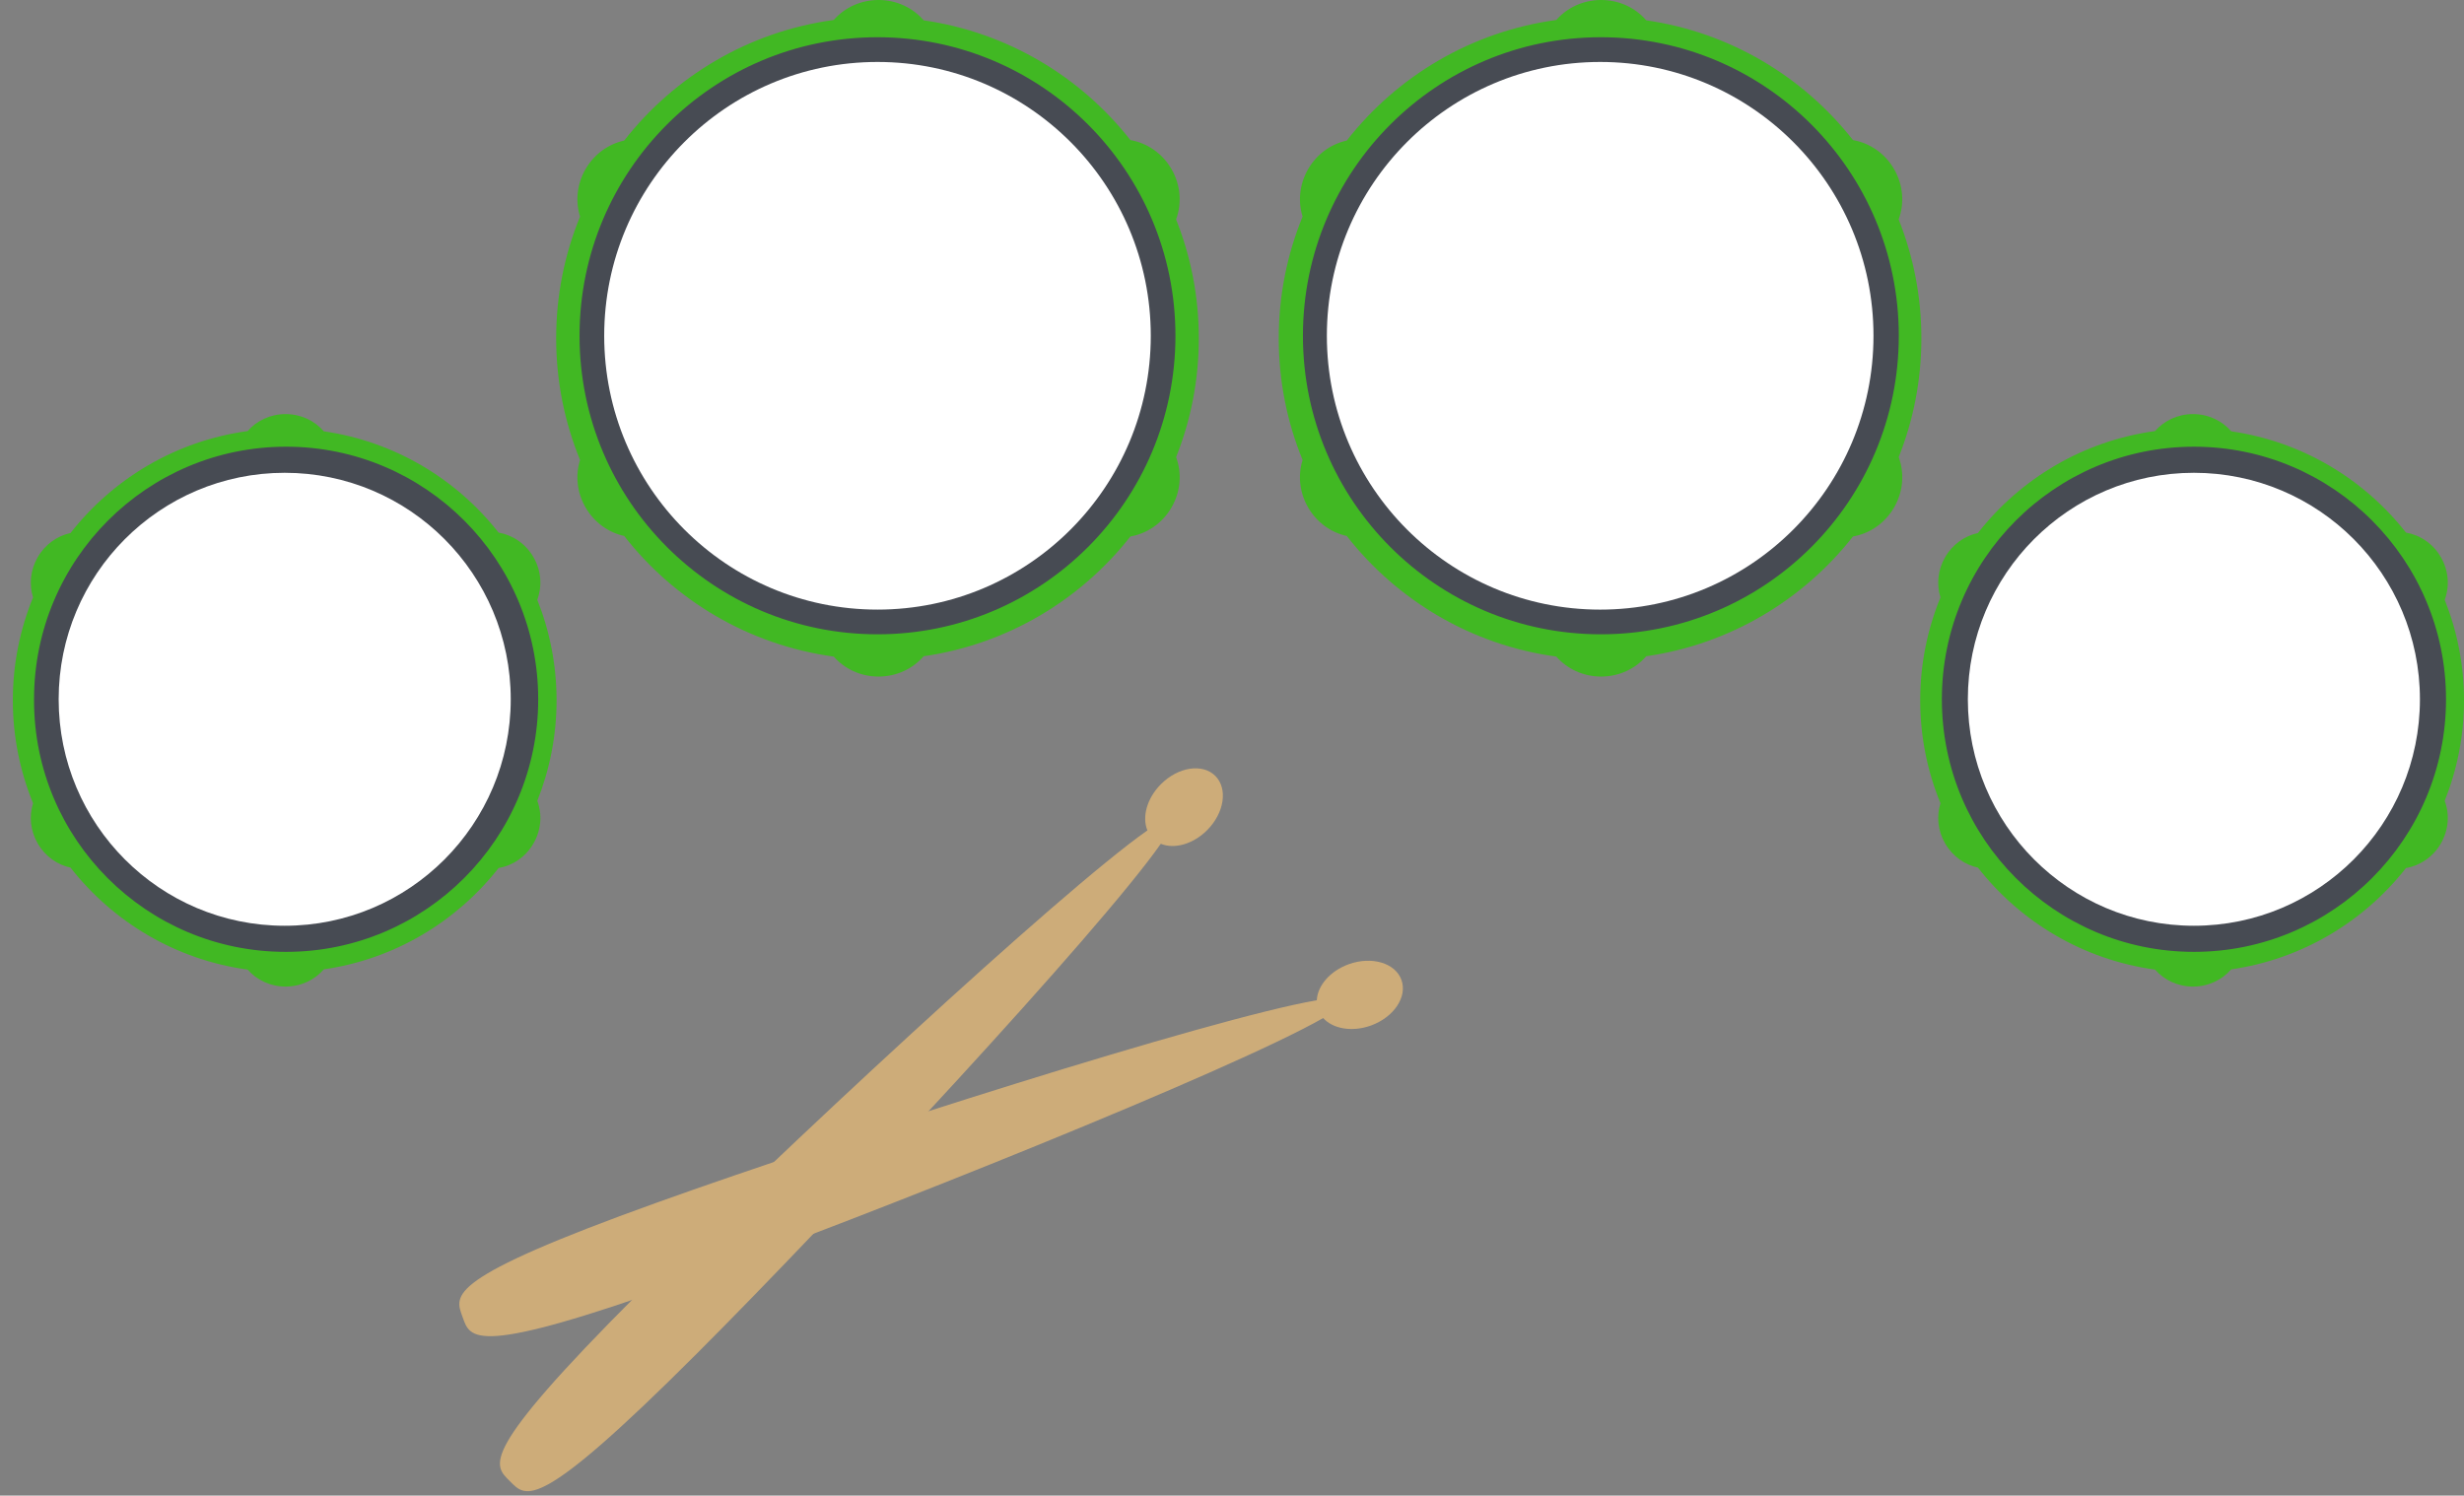<?xml version="1.0" encoding="utf-8"?>
<!-- Generator: Adobe Illustrator 16.0.0, SVG Export Plug-In . SVG Version: 6.00 Build 0)  -->
<!DOCTYPE svg PUBLIC "-//W3C//DTD SVG 1.1//EN" "http://www.w3.org/Graphics/SVG/1.1/DTD/svg11.dtd">
<svg version="1.1" id="Layer_1" xmlns="http://www.w3.org/2000/svg" xmlns:xlink="http://www.w3.org/1999/xlink" x="0px" y="0px"
	 width="250px" height="151.761px" viewBox="0 49.119 250 151.761" enable-background="new 0 49.119 250 151.761"
	 xml:space="preserve">
<rect x="0" y="49.119" width="250" height="151.761" fill="#808080" stroke="none"/>
<ellipse fill="#474B53" cx="222.414" cy="120.075" rx="25.926" ry="25.978"/>
<circle fill="#474B53" cx="162.355" cy="83.191" r="30.452"/>
<circle fill="#474B53" cx="89.03" cy="83.446" r="30.707"/>
<ellipse fill="#474B53" cx="28.886" cy="120.181" rx="25.924" ry="25.978"/>
<path fill="#CDAC79" d="M117.776,134.739c1.354,0.564,3.265,0.056,4.696-1.378c1.752-1.752,2.125-4.219,0.834-5.511
	c-1.291-1.292-3.759-0.917-5.512,0.836c-1.432,1.432-1.942,3.34-1.376,4.694c-8.909,6.242-37.812,33.156-51.763,47.109
	c-16.235,16.235-14.58,17.27-12.919,18.929c1.662,1.664,2.697,3.317,18.932-12.917C84.619,172.55,111.535,143.647,117.776,134.739z"
	/>
<path fill="#CDAC79" d="M134.252,152.422c0.982,1.094,2.93,1.443,4.836,0.762c2.332-0.841,3.723-2.914,3.105-4.631
	c-0.617-1.72-3.01-2.433-5.34-1.598c-1.908,0.685-3.182,2.192-3.25,3.659c-10.72,1.844-48.344,13.854-66.915,20.518
	c-21.611,7.756-20.555,9.399-19.761,11.61c0.792,2.209,1.023,4.149,22.633-3.605C88.131,172.471,124.807,157.816,134.252,152.422z"
	/>
<path fill="#41B823" d="M56.469,120.18c0-3.603-0.699-7.041-1.955-10.198c0.503-1.349,0.414-2.938-0.387-4.325
	c-0.798-1.382-2.125-2.254-3.543-2.496c-4.278-5.446-10.556-9.244-17.731-10.276c-0.919-1.067-2.314-1.749-3.877-1.749
	c-1.55,0-2.934,0.671-3.853,1.725c-7.278,0.994-13.649,4.824-17.968,10.344c-1.336,0.289-2.571,1.142-3.33,2.454
	c-0.752,1.304-0.877,2.786-0.471,4.08c-1.319,3.222-2.052,6.746-2.052,10.442c0,3.697,0.733,7.22,2.052,10.442
	c-0.407,1.295-0.282,2.775,0.47,4.078c0.759,1.312,1.994,2.168,3.33,2.455c4.318,5.521,10.69,9.354,17.97,10.348
	c0.918,1.052,2.303,1.722,3.852,1.722c1.563,0,2.958-0.682,3.876-1.747c7.178-1.033,13.457-4.833,17.735-10.281
	c1.417-0.24,2.744-1.112,3.542-2.496c0.8-1.387,0.891-2.972,0.387-4.324C55.77,127.222,56.469,123.783,56.469,120.18z
	 M29.028,145.704c-0.009,0-0.019-0.001-0.026-0.001c-0.008,0-0.018,0.001-0.026,0.001c-14.097,0-25.523-11.429-25.523-25.525
	c0-0.019,0.001-0.035,0.001-0.052c0-0.019-0.001-0.035-0.001-0.053c0-14.154,11.451-25.629,25.577-25.629
	s25.577,11.475,25.577,25.629S43.154,145.704,29.028,145.704z"/>
<path fill="#41B823" d="M121.632,83.446c0-4.261-0.819-8.331-2.306-12.063c0.59-1.593,0.481-3.467-0.463-5.101
	c-0.94-1.63-2.503-2.66-4.173-2.949c-5.057-6.442-12.488-10.93-20.975-12.153c-1.086-1.258-2.733-2.062-4.577-2.062
	c-1.829,0-3.462,0.79-4.549,2.028c-8.61,1.173-16.151,5.706-21.258,12.236c-1.573,0.344-3.028,1.35-3.921,2.898
	c-0.889,1.538-1.035,3.287-0.559,4.816c-1.56,3.808-2.423,7.977-2.423,12.348c0,4.37,0.863,8.539,2.423,12.348
	c-0.478,1.528-0.331,3.278,0.558,4.814c0.893,1.548,2.348,2.555,3.921,2.898c5.106,6.533,12.649,11.067,21.26,12.239
	c1.085,1.238,2.719,2.027,4.548,2.027c1.844,0,3.49-0.805,4.577-2.061c8.488-1.222,15.92-5.712,20.977-12.155
	c1.67-0.287,3.232-1.318,4.173-2.948c0.943-1.633,1.053-3.506,0.462-5.1C120.814,91.777,121.632,87.708,121.632,83.446z
	 M89.031,113.482c-16.695,0-30.23-13.562-30.23-30.292s13.535-30.292,30.23-30.292c16.696,0,30.231,13.562,30.231,30.292
	S105.727,113.482,89.031,113.482z"/>
<path fill="#41B823" d="M194.945,83.446c0-4.261-0.818-8.331-2.305-12.063c0.59-1.593,0.482-3.467-0.463-5.101
	c-0.939-1.63-2.504-2.66-4.172-2.949c-5.059-6.442-12.488-10.93-20.975-12.153c-1.086-1.258-2.734-2.062-4.578-2.062
	c-1.828,0-3.463,0.79-4.549,2.028c-8.611,1.173-16.152,5.706-21.258,12.236c-1.574,0.344-3.027,1.35-3.922,2.898
	c-0.889,1.538-1.037,3.287-0.561,4.816c-1.559,3.808-2.42,7.977-2.42,12.348c0,4.37,0.857,8.539,2.42,12.348
	c-0.479,1.528-0.328,3.277,0.557,4.814c0.896,1.548,2.35,2.555,3.924,2.898c5.105,6.533,12.65,11.067,21.26,12.239
	c1.086,1.238,2.721,2.027,4.549,2.027c1.844,0,3.49-0.805,4.578-2.061c8.488-1.222,15.92-5.712,20.977-12.155
	c1.67-0.287,3.229-1.318,4.174-2.948c0.943-1.633,1.053-3.506,0.463-5.1C194.127,91.777,194.945,87.708,194.945,83.446z
	 M162.424,113.482c-16.693,0-30.227-13.562-30.227-30.292s13.533-30.292,30.227-30.292c16.697,0,30.23,13.562,30.23,30.292
	S179.121,113.482,162.424,113.482z"/>
<path fill="#41B823" d="M250,120.18c0-3.603-0.699-7.041-1.957-10.198c0.506-1.349,0.414-2.938-0.387-4.325
	c-0.797-1.382-2.123-2.254-3.543-2.495c-4.275-5.447-10.557-9.244-17.732-10.277c-0.92-1.067-2.312-1.749-3.877-1.749
	c-1.551,0-2.934,0.671-3.852,1.725c-7.281,0.993-13.65,4.824-17.969,10.343c-1.338,0.289-2.572,1.141-3.33,2.455
	c-0.752,1.304-0.877,2.786-0.471,4.08c-1.32,3.222-2.055,6.746-2.055,10.442c0,3.697,0.73,7.22,2.055,10.442
	c-0.406,1.295-0.281,2.775,0.471,4.078c0.758,1.312,1.992,2.168,3.33,2.456c4.316,5.52,10.689,9.352,17.969,10.346
	c0.918,1.053,2.303,1.723,3.852,1.723c1.561,0,2.957-0.682,3.875-1.747c7.176-1.033,13.459-4.833,17.736-10.281
	c1.416-0.24,2.742-1.112,3.541-2.496c0.801-1.385,0.893-2.972,0.387-4.324C249.303,127.222,250,123.783,250,120.18z
	 M222.602,145.704c-14.127,0-25.578-11.476-25.578-25.629c0-14.154,11.451-25.629,25.578-25.629s25.574,11.475,25.574,25.629
	C248.178,134.229,236.729,145.704,222.602,145.704z"/>
<ellipse fill="#FFFFFF" cx="28.886" cy="120.075" rx="22.934" ry="22.981"/>
<ellipse fill="#FFFFFF" cx="89.031" cy="83.191" rx="27.728" ry="27.785"/>
<ellipse fill="#FFFFFF" cx="222.594" cy="120.075" rx="22.934" ry="22.981"/>
<path fill="#FFFFFF" d="M162.354,55.406c15.314,0,27.732,12.439,27.732,27.785s-12.418,27.786-27.732,27.786
	c-15.312,0-27.729-12.44-27.729-27.786S147.041,55.406,162.354,55.406z"/>
</svg>
